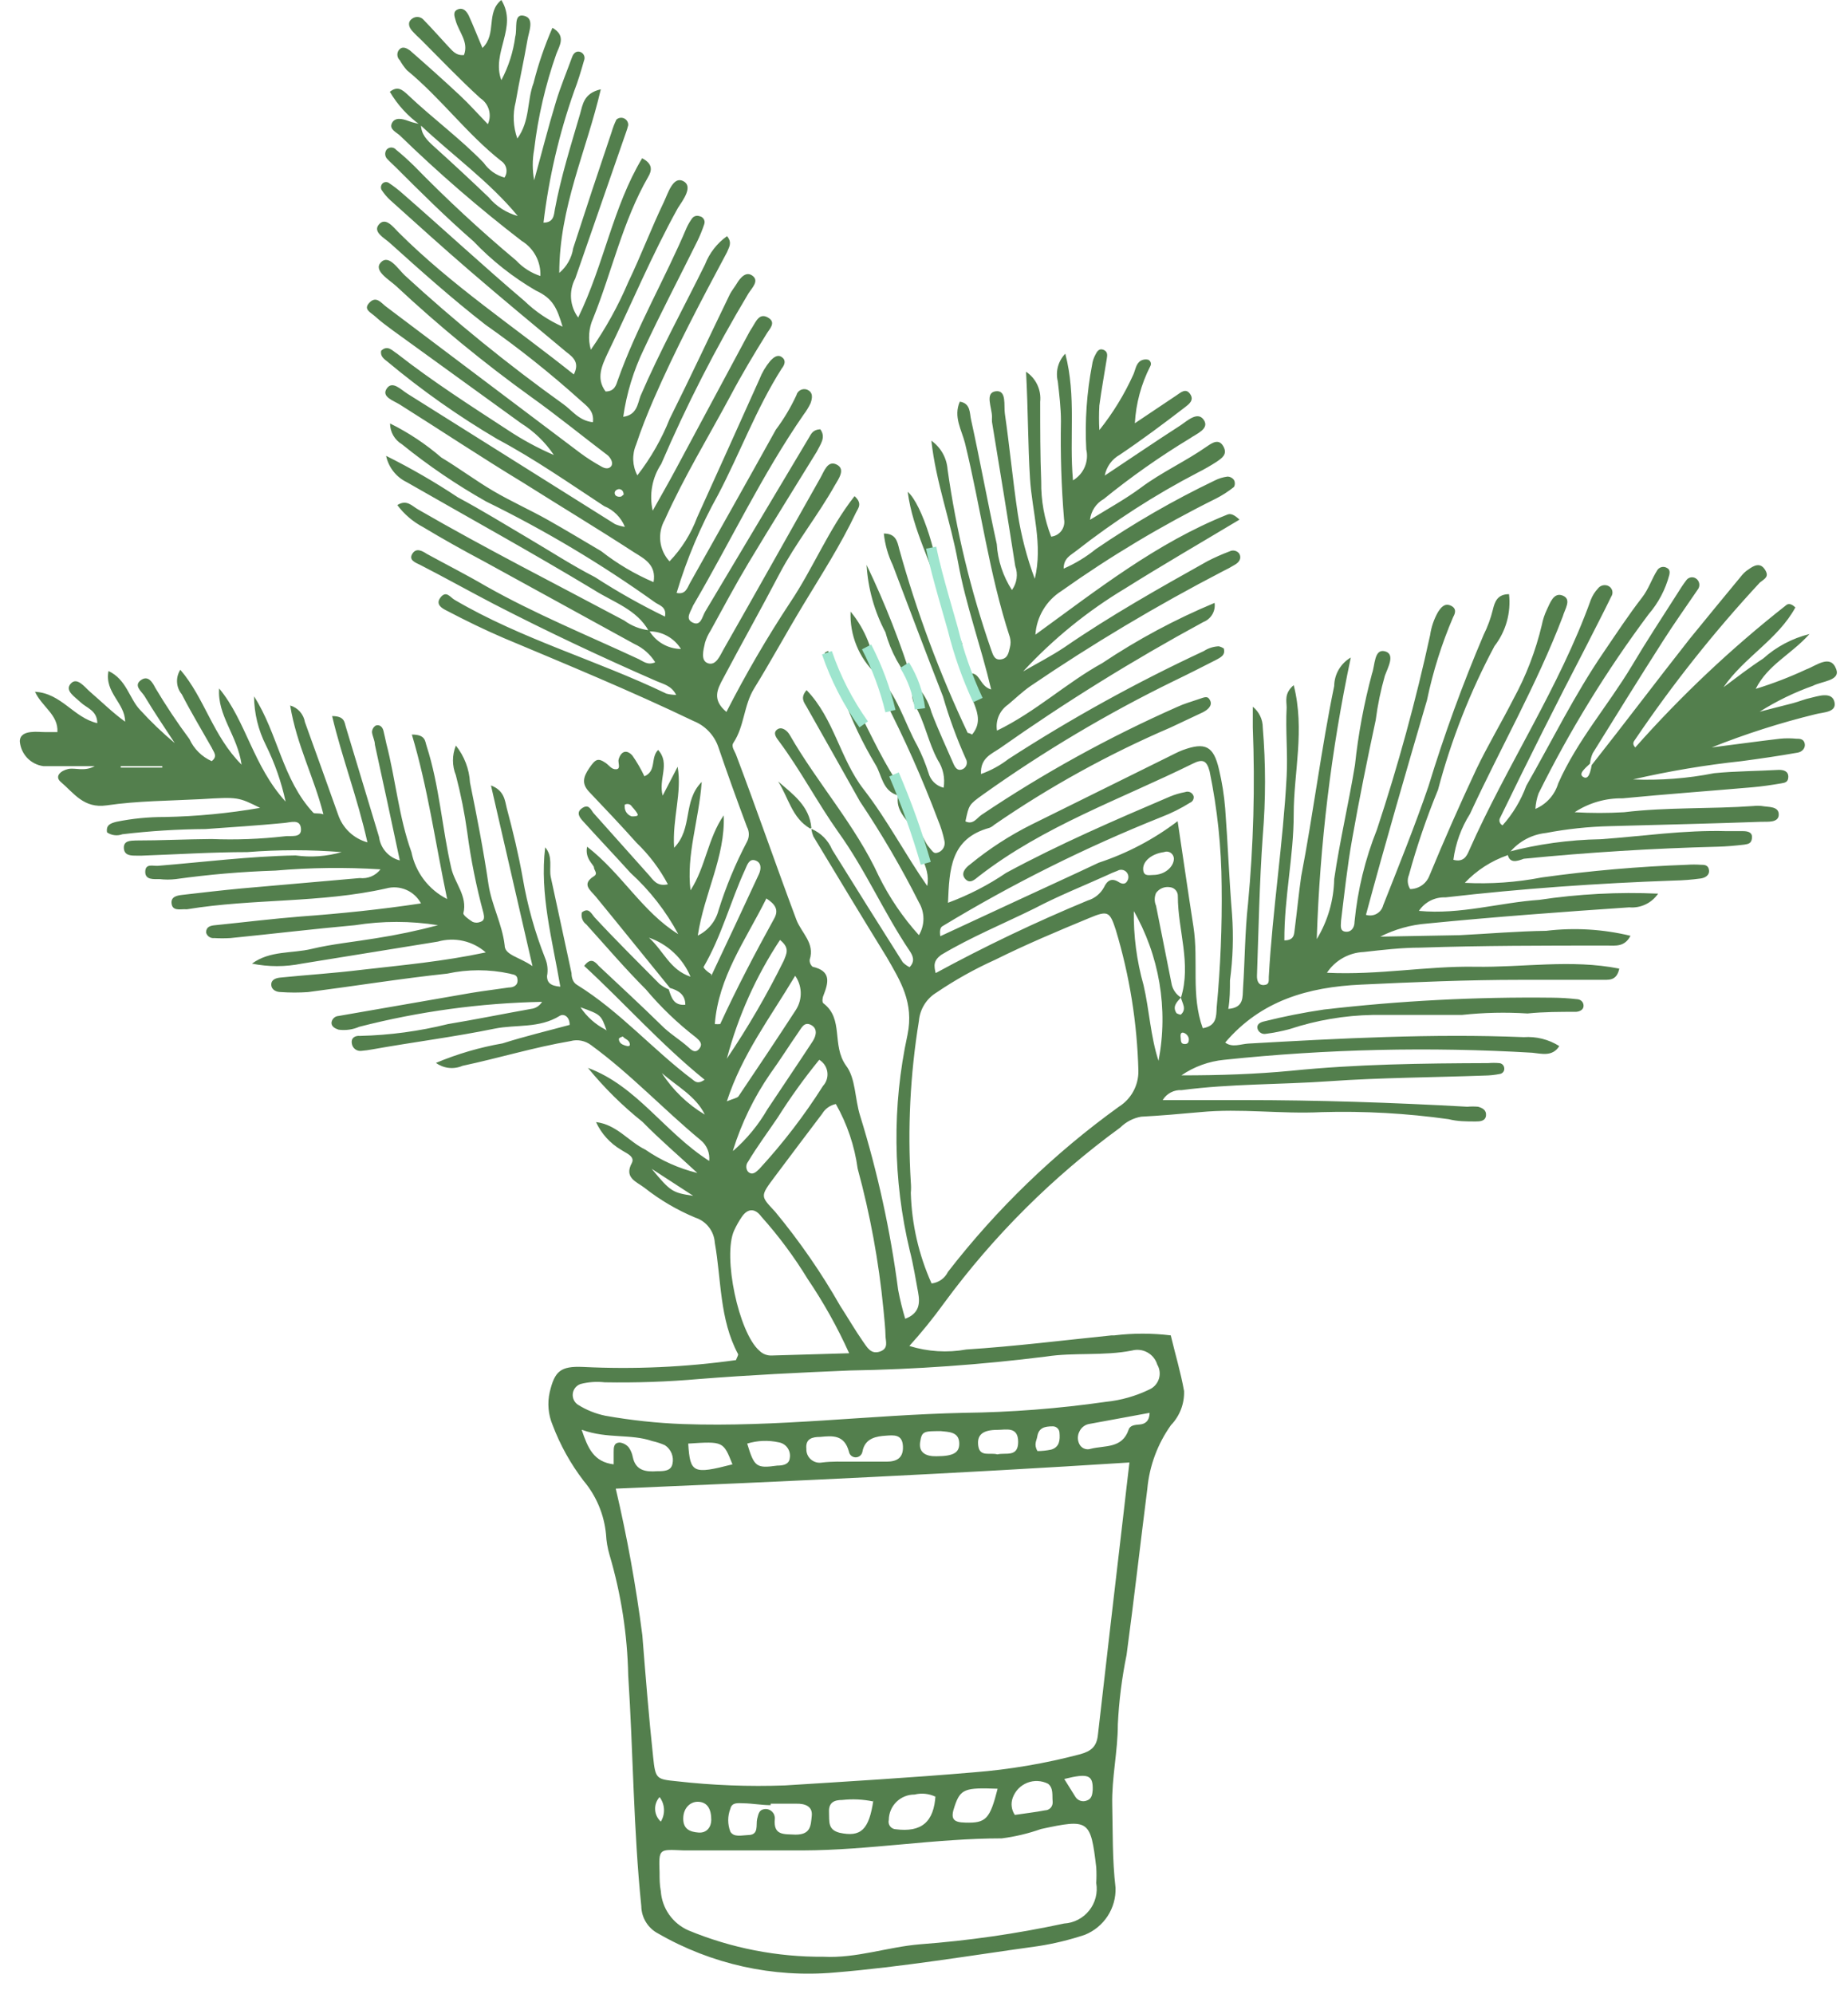 <svg width="89" height="96" viewBox="0 0 89 96" fill="none" xmlns="http://www.w3.org/2000/svg">
<path d="M20.255 6.03C19.653 5.604 19.148 5.056 18.775 4.42C19.145 4.13 19.365 4.31 19.635 4.56C20.825 5.69 22.155 6.66 23.295 7.84C23.535 8.186 23.889 8.438 24.295 8.55C24.338 8.487 24.368 8.417 24.383 8.342C24.398 8.268 24.398 8.191 24.383 8.116C24.368 8.042 24.339 7.971 24.296 7.908C24.253 7.845 24.199 7.791 24.135 7.75C22.475 6.44 21.255 4.75 19.595 3.38C19.465 3.233 19.351 3.072 19.255 2.9C19.191 2.841 19.151 2.762 19.14 2.676C19.129 2.59 19.148 2.503 19.195 2.43C19.375 2.18 19.595 2.33 19.745 2.43C20.555 3.14 21.365 3.86 22.145 4.59C22.585 5 22.975 5.44 23.495 5.98C23.594 5.763 23.612 5.518 23.546 5.288C23.48 5.059 23.334 4.861 23.135 4.73C22.135 3.82 21.235 2.87 20.295 1.93C20.135 1.78 19.975 1.63 19.835 1.47C19.695 1.31 19.615 1.07 19.835 0.91C19.877 0.876 19.925 0.85 19.977 0.834C20.029 0.819 20.083 0.813 20.137 0.819C20.191 0.824 20.244 0.841 20.291 0.867C20.339 0.893 20.381 0.928 20.415 0.97C20.805 1.37 21.175 1.79 21.555 2.2C21.765 2.41 21.935 2.69 22.345 2.65C22.585 2.02 22.095 1.54 21.945 0.99C21.885 0.78 21.795 0.55 22.055 0.45C22.315 0.35 22.475 0.55 22.575 0.75C22.795 1.23 22.995 1.75 23.235 2.31C23.945 1.63 23.385 0.61 24.145 0C24.955 1.32 23.645 2.53 24.145 3.86C24.493 3.206 24.72 2.495 24.815 1.76C24.925 1.38 24.715 0.64 25.235 0.76C25.755 0.88 25.475 1.5 25.405 1.91C25.235 2.91 25.005 3.91 24.835 4.91C24.685 5.491 24.713 6.105 24.915 6.67C25.535 5.82 25.375 4.84 25.695 4C25.924 3.09 26.229 2.2 26.605 1.34C27.285 1.72 26.935 2.22 26.795 2.59C26.269 4.082 25.91 5.629 25.725 7.2C25.635 7.689 25.635 8.191 25.725 8.68C26.075 7.42 26.395 6.15 26.775 4.9C26.995 4.17 27.295 3.46 27.555 2.74C27.625 2.55 27.765 2.44 27.945 2.5C27.985 2.514 28.022 2.537 28.054 2.566C28.085 2.595 28.11 2.631 28.127 2.67C28.144 2.71 28.153 2.752 28.152 2.795C28.152 2.838 28.142 2.881 28.125 2.92C27.985 3.41 27.835 3.92 27.655 4.38C26.929 6.432 26.433 8.559 26.175 10.72C26.685 10.72 26.675 10.33 26.725 10.07C27.015 8.51 27.495 7 27.935 5.49C28.065 5.04 28.105 4.49 28.935 4.3C28.235 7.3 26.935 9.98 26.935 13.14C27.296 12.839 27.535 12.415 27.605 11.95C28.211 10.077 28.828 8.213 29.455 6.36C29.515 6.154 29.592 5.953 29.685 5.76C29.735 5.714 29.797 5.684 29.864 5.674C29.931 5.664 30 5.674 30.061 5.703C30.122 5.732 30.173 5.778 30.208 5.837C30.242 5.895 30.259 5.962 30.255 6.03C30.195 6.28 30.095 6.51 30.015 6.76L27.705 13.41C27.547 13.704 27.477 14.037 27.502 14.37C27.527 14.703 27.646 15.022 27.845 15.29C29.095 12.72 29.515 9.97 30.925 7.62C31.455 7.89 31.395 8.22 31.215 8.52C29.985 10.66 29.475 13.07 28.565 15.33C28.351 15.804 28.312 16.34 28.455 16.84C29.166 15.822 29.77 14.733 30.255 13.59C30.865 12.32 31.365 10.99 31.975 9.72C32.175 9.3 32.415 8.47 32.905 8.72C33.395 8.97 32.905 9.62 32.645 10.02C31.385 12.29 30.385 14.7 29.255 17.03C29.005 17.58 28.685 18.21 29.165 18.85C29.595 18.85 29.675 18.54 29.755 18.3C30.655 15.76 32.025 13.43 33.075 10.95C33.148 10.796 33.235 10.648 33.335 10.51C33.375 10.459 33.431 10.421 33.494 10.403C33.556 10.385 33.623 10.388 33.685 10.41C33.728 10.416 33.769 10.432 33.805 10.456C33.841 10.48 33.871 10.512 33.893 10.55C33.916 10.587 33.929 10.629 33.933 10.672C33.936 10.716 33.93 10.759 33.915 10.8C33.82 11.084 33.707 11.361 33.575 11.63C32.725 13.35 31.825 15.06 31.015 16.8C30.514 17.832 30.177 18.935 30.015 20.07C30.675 19.98 30.705 19.45 30.845 19.07C31.775 16.91 32.915 14.84 33.955 12.73C34.167 12.183 34.536 11.71 35.015 11.37C35.285 11.7 35.095 11.92 35.015 12.14C33.765 14.48 32.525 16.82 31.465 19.26C31.165 19.96 30.875 20.68 30.635 21.41C30.534 21.646 30.487 21.901 30.497 22.157C30.508 22.413 30.575 22.663 30.695 22.89C31.341 22.058 31.866 21.139 32.255 20.16C33.255 18.16 34.185 16.16 35.155 14.16C35.235 14.01 35.345 13.87 35.435 13.73C35.525 13.59 35.835 13.01 36.215 13.26C36.595 13.51 36.215 13.86 36.045 14.13C34.463 16.77 33.06 19.513 31.845 22.34C31.627 22.668 31.479 23.036 31.409 23.423C31.338 23.81 31.347 24.207 31.435 24.59C31.865 23.82 32.195 23.25 32.505 22.67L36.025 16.11C36.085 15.993 36.152 15.88 36.225 15.77C36.405 15.49 36.565 15.05 36.985 15.29C37.405 15.53 37.055 15.84 36.915 16.08C36.325 17.03 35.725 18.03 35.195 19.03C34.125 21.03 32.935 22.97 32.015 25.03C31.835 25.344 31.761 25.708 31.802 26.068C31.843 26.427 31.998 26.765 32.245 27.03C32.828 26.421 33.28 25.7 33.575 24.91C34.575 22.71 35.575 20.48 36.575 18.26C36.699 17.94 36.875 17.643 37.095 17.38C37.245 17.22 37.435 17.05 37.645 17.19C37.855 17.33 37.815 17.54 37.645 17.75C36.425 19.67 35.645 21.8 34.585 23.82C33.748 25.319 33.078 26.905 32.585 28.55C33.015 28.64 33.095 28.32 33.225 28.08C34.605 25.62 35.995 23.16 37.365 20.69C37.752 20.173 38.084 19.616 38.355 19.03C38.368 18.977 38.393 18.928 38.426 18.885C38.46 18.843 38.502 18.808 38.55 18.782C38.598 18.757 38.651 18.742 38.705 18.738C38.759 18.734 38.814 18.742 38.865 18.76C39.175 18.89 39.125 19.17 39.035 19.42C38.944 19.611 38.834 19.792 38.705 19.96C36.705 22.85 35.195 26.05 33.425 29.08C33.401 29.114 33.381 29.151 33.365 29.19C33.265 29.46 32.975 29.8 33.365 29.98C33.755 30.16 33.815 29.7 33.955 29.46C35.615 26.673 37.281 23.88 38.955 21.08C39.065 20.9 39.135 20.69 39.505 20.67C39.795 21.06 39.505 21.4 39.335 21.75C38.235 23.54 37.125 25.31 36.045 27.11C35.405 28.18 34.825 29.27 34.225 30.36C34.109 30.54 34.018 30.735 33.955 30.94C33.875 31.3 33.725 31.82 34.105 31.94C34.485 32.06 34.675 31.57 34.845 31.27C36.405 28.53 37.955 25.77 39.505 23.02C39.695 22.69 39.855 22.15 40.295 22.37C40.735 22.59 40.385 23.06 40.205 23.37C39.385 24.83 38.325 26.14 37.545 27.62C36.655 29.32 35.715 30.99 34.815 32.69C34.555 33.18 34.275 33.69 34.985 34.28C35.91 32.468 36.935 30.708 38.055 29.01C39.165 27.36 39.905 25.48 41.155 23.89C41.555 24.25 41.325 24.47 41.225 24.68C40.495 26.23 39.555 27.68 38.675 29.14C37.795 30.6 37.145 31.81 36.325 33.14C35.815 33.96 35.855 34.96 35.325 35.76C35.195 35.95 35.385 36.16 35.455 36.36C36.455 39 37.365 41.65 38.355 44.29C38.595 44.92 39.255 45.41 38.995 46.21C38.989 46.274 38.999 46.338 39.023 46.397C39.048 46.456 39.086 46.509 39.135 46.55C40.055 46.76 39.895 47.32 39.655 47.94C39.605 48.05 39.585 48.26 39.655 48.31C40.655 49.07 40.035 50.31 40.745 51.31C41.215 51.92 41.165 52.91 41.425 53.73C42.272 56.466 42.884 59.27 43.255 62.11C43.344 62.579 43.458 63.043 43.595 63.5C44.285 63.24 44.315 62.75 44.215 62.22C44.115 61.69 43.985 60.87 43.815 60.22C42.999 56.809 42.961 53.258 43.705 49.83C44.025 48.27 43.365 47.24 42.705 46.09C41.515 44.16 40.345 42.22 39.175 40.28C39.126 40.161 39.093 40.037 39.075 39.91C39.527 40.099 39.886 40.458 40.075 40.91C41.201 42.723 42.335 44.53 43.475 46.33C43.57 46.429 43.682 46.51 43.805 46.57C44.085 46.28 43.965 46.02 43.805 45.78C42.565 43.94 41.685 41.89 40.375 40.07C39.375 38.66 38.545 37.07 37.515 35.69C37.395 35.53 37.205 35.3 37.425 35.13C37.645 34.96 37.915 35.18 38.035 35.39C39.365 37.71 41.195 39.73 42.325 42.19C42.835 43.221 43.484 44.176 44.255 45.03C44.397 44.791 44.473 44.518 44.473 44.24C44.473 43.962 44.397 43.689 44.255 43.45C43.41 41.773 42.461 40.15 41.415 38.59C40.535 37.03 39.695 35.52 38.845 34.03C38.725 33.82 38.525 33.6 38.845 33.23C40.175 34.61 40.455 36.54 41.595 38.01C42.735 39.48 43.595 41.14 44.655 42.66C44.855 41.66 43.985 40.9 43.965 39.95C44.445 40.01 44.475 40.48 44.715 40.76C44.955 41.04 44.965 41.14 45.225 41.03C45.323 40.983 45.402 40.904 45.449 40.806C45.497 40.707 45.509 40.596 45.485 40.49C45.414 40.148 45.31 39.813 45.175 39.49C44.423 37.494 43.555 35.544 42.575 33.65C42.356 33.281 42.223 32.867 42.185 32.44C43.235 33.44 43.535 34.76 44.185 35.92C44.396 36.335 44.573 36.767 44.715 37.21C44.76 37.385 44.852 37.544 44.98 37.671C45.109 37.797 45.269 37.887 45.445 37.93C45.522 37.467 45.422 36.993 45.165 36.6C44.695 35.74 44.545 34.76 44.035 33.91C43.962 33.753 43.924 33.583 43.924 33.41C43.924 33.237 43.962 33.067 44.035 32.91C44.432 33.294 44.719 33.777 44.865 34.31C45.185 35.15 45.565 35.96 45.925 36.79C45.995 36.95 46.105 37.11 46.295 37.06C46.348 37.047 46.398 37.022 46.44 36.987C46.482 36.951 46.515 36.906 46.537 36.856C46.558 36.805 46.567 36.75 46.563 36.695C46.56 36.64 46.543 36.587 46.515 36.54C46.079 35.567 45.711 34.564 45.415 33.54C44.595 31.44 43.795 29.32 42.995 27.21C42.766 26.732 42.62 26.217 42.565 25.69C43.135 25.69 43.215 26.06 43.305 26.43C44.149 29.472 45.253 32.436 46.605 35.29C46.605 35.29 46.685 35.29 46.815 35.37C47.655 34.37 46.315 33.43 46.645 32.44C47.215 32.31 47.145 33.03 47.735 33.2C47.235 31.08 46.515 29.14 46.145 27.1C45.775 25.06 45.075 23.23 44.855 21.22C45.078 21.378 45.264 21.584 45.399 21.823C45.534 22.061 45.614 22.327 45.635 22.6C46.05 25.547 46.75 28.448 47.725 31.26C47.815 31.49 47.865 31.8 48.205 31.75C48.545 31.7 48.575 31.42 48.635 31.18C48.68 31.016 48.68 30.844 48.635 30.68C47.635 27.63 47.235 24.45 46.475 21.34C46.315 20.7 45.905 20.07 46.225 19.34C46.755 19.42 46.695 19.91 46.765 20.2C47.205 22.2 47.565 24.2 48.005 26.2C48.054 26.987 48.306 27.748 48.735 28.41C48.854 28.246 48.931 28.056 48.959 27.855C48.987 27.654 48.965 27.45 48.895 27.26C48.535 24.95 48.155 22.63 47.775 20.32C47.77 20.237 47.77 20.153 47.775 20.07C47.775 19.63 47.415 18.91 47.955 18.84C48.495 18.77 48.335 19.53 48.395 19.92C48.625 21.52 48.775 23.13 49.015 24.73C49.181 25.802 49.456 26.854 49.835 27.87C50.235 26.23 49.705 24.64 49.605 23.04C49.505 21.44 49.515 19.76 49.415 17.9C49.65 18.056 49.838 18.274 49.958 18.53C50.078 18.785 50.125 19.069 50.095 19.35C50.095 20.63 50.095 21.91 50.145 23.19C50.132 24.096 50.295 24.996 50.625 25.84C50.722 25.829 50.817 25.799 50.902 25.75C50.987 25.701 51.061 25.635 51.119 25.556C51.177 25.477 51.218 25.387 51.24 25.291C51.262 25.195 51.263 25.096 51.245 25C51.115 23.43 51.065 21.855 51.095 20.28C51.095 19.64 51.015 19 50.945 18.37C50.886 18.134 50.888 17.888 50.951 17.653C51.014 17.419 51.136 17.204 51.305 17.03C51.845 19.11 51.485 21.03 51.675 23.13C51.926 22.982 52.124 22.758 52.239 22.49C52.354 22.222 52.381 21.924 52.315 21.64C52.243 20.277 52.337 18.91 52.595 17.57C52.618 17.398 52.672 17.232 52.755 17.08C52.825 16.94 52.925 16.76 53.135 16.84C53.345 16.92 53.335 17.09 53.305 17.26C53.185 18.02 53.045 18.77 52.945 19.53C52.923 19.923 52.923 20.317 52.945 20.71C53.601 19.888 54.152 18.988 54.585 18.03C54.685 17.8 54.705 17.52 54.935 17.37C55.044 17.309 55.173 17.291 55.295 17.32C55.324 17.332 55.35 17.351 55.372 17.375C55.393 17.398 55.409 17.426 55.419 17.457C55.428 17.487 55.431 17.519 55.427 17.551C55.423 17.583 55.412 17.613 55.395 17.64C54.96 18.492 54.708 19.425 54.655 20.38L56.655 19.04C56.865 18.9 57.105 18.67 57.315 18.97C57.525 19.27 57.265 19.46 57.055 19.62C56.055 20.39 54.995 21.18 53.925 21.9C53.739 22.004 53.578 22.148 53.454 22.32C53.33 22.493 53.245 22.691 53.205 22.9C54.515 22.03 55.675 21.24 56.855 20.48C57.195 20.25 57.685 19.79 57.975 20.22C58.265 20.65 57.615 20.89 57.305 21.11C55.856 21.987 54.469 22.962 53.155 24.03C52.973 24.132 52.819 24.276 52.704 24.45C52.589 24.624 52.517 24.823 52.495 25.03C53.385 24.48 54.205 24.03 54.935 23.49C55.935 22.74 57.095 22.22 58.135 21.49C58.375 21.33 58.695 21.1 58.915 21.49C59.135 21.88 58.845 22.06 58.585 22.24C58.297 22.425 58 22.596 57.695 22.75C55.625 23.825 53.66 25.091 51.825 26.53C51.575 26.73 51.225 26.87 51.225 27.38C51.781 27.138 52.303 26.822 52.775 26.44C54.595 25.196 56.507 24.093 58.495 23.14C58.686 23.042 58.892 22.978 59.105 22.95C59.167 22.948 59.229 22.962 59.285 22.99C59.341 23.018 59.389 23.059 59.425 23.11C59.455 23.162 59.47 23.22 59.47 23.28C59.47 23.34 59.455 23.398 59.425 23.45C59.155 23.666 58.863 23.854 58.555 24.01C55.962 25.297 53.475 26.785 51.115 28.46C50.756 28.687 50.456 28.996 50.239 29.36C50.021 29.725 49.893 30.136 49.865 30.56C52.865 28.38 55.705 26.14 59.105 24.78C59.265 24.71 59.435 24.78 59.695 25.02C57.845 26.13 55.995 27.2 54.195 28.33C52.373 29.422 50.716 30.769 49.275 32.33C49.945 31.94 50.635 31.59 51.275 31.16C53.485 29.64 55.815 28.33 58.155 27.02C58.499 26.843 58.853 26.686 59.215 26.55C59.293 26.509 59.384 26.498 59.47 26.518C59.556 26.538 59.633 26.588 59.685 26.66C59.805 26.88 59.685 27.07 59.475 27.19C59.29 27.303 59.1 27.407 58.905 27.5C55.708 29.159 52.613 31.006 49.635 33.03C49.245 33.3 48.905 33.63 48.545 33.93C48.347 34.067 48.193 34.257 48.099 34.478C48.005 34.699 47.976 34.943 48.015 35.18C49.875 34.28 51.345 32.89 53.085 31.93C54.79 30.791 56.602 29.819 58.495 29.03C58.521 29.222 58.483 29.417 58.385 29.584C58.287 29.751 58.135 29.88 57.955 29.95C54.572 31.784 51.3 33.814 48.155 36.03C47.745 36.31 47.205 36.5 47.245 37.27C47.72 37.101 48.165 36.858 48.565 36.55C51.577 34.601 54.722 32.864 57.975 31.35C58.19 31.21 58.438 31.131 58.695 31.12C58.78 31.14 58.861 31.174 58.935 31.22C59.035 31.55 58.775 31.66 58.555 31.78C57.905 32.11 57.245 32.45 56.555 32.78C53.332 34.352 50.245 36.188 47.325 38.27C46.655 38.75 46.665 38.76 46.495 39.55C46.865 39.73 47.045 39.39 47.265 39.24C50.256 37.23 53.418 35.487 56.715 34.03C57.035 33.88 57.375 33.79 57.715 33.67C58.055 33.55 58.175 33.5 58.285 33.74C58.395 33.98 58.165 34.18 57.925 34.3L56.375 35.03C53.394 36.309 50.546 37.88 47.875 39.72C47.81 39.779 47.736 39.827 47.655 39.86C45.765 40.38 45.725 41.86 45.655 43.47C46.643 43.105 47.583 42.622 48.455 42.03C51.005 40.65 53.665 39.5 56.335 38.36C56.573 38.261 56.821 38.187 57.075 38.14C57.115 38.124 57.157 38.117 57.2 38.119C57.243 38.121 57.285 38.131 57.324 38.15C57.362 38.169 57.396 38.195 57.424 38.228C57.452 38.261 57.473 38.299 57.485 38.34C57.496 38.403 57.486 38.469 57.455 38.525C57.424 38.582 57.374 38.626 57.315 38.65C56.878 38.923 56.416 39.155 55.935 39.34C52.279 40.8 48.751 42.559 45.385 44.6C45.285 44.66 45.245 44.81 45.285 45.08L49.035 43.34C50.325 42.74 51.625 42.15 52.915 41.54C54.284 41.089 55.568 40.413 56.715 39.54C56.975 41.27 57.215 42.94 57.475 44.61C57.735 46.28 57.345 47.91 57.925 49.51C58.595 49.4 58.575 48.94 58.595 48.51C58.779 46.566 58.859 44.613 58.835 42.66C58.824 40.805 58.63 38.956 58.255 37.14C58.115 36.6 57.905 36.54 57.445 36.77C53.965 38.49 50.265 39.77 47.145 42.19C46.945 42.35 46.715 42.58 46.485 42.32C46.255 42.06 46.485 41.79 46.735 41.61C47.638 40.87 48.621 40.233 49.665 39.71L56.255 36.45C56.485 36.34 56.715 36.21 56.955 36.12C58.045 35.72 58.445 35.92 58.705 37.04C58.854 37.661 58.954 38.293 59.005 38.93C59.135 40.63 59.195 42.33 59.335 44.02C59.412 45.084 59.378 46.153 59.235 47.21C59.235 47.66 59.235 48.11 59.155 48.58C59.925 48.52 59.835 48 59.865 47.58C59.955 46.23 59.955 44.86 60.105 43.51C60.369 40.692 60.446 37.859 60.335 35.03C60.335 34.74 60.335 34.45 60.335 34.03C60.485 34.15 60.606 34.302 60.689 34.475C60.772 34.648 60.815 34.838 60.815 35.03C60.96 36.767 60.96 38.513 60.815 40.25C60.655 42.49 60.615 44.75 60.535 47C60.535 47.21 60.595 47.45 60.875 47.43C61.155 47.41 61.095 47.21 61.105 47.03C61.285 43.81 61.795 40.61 61.965 37.38C62.025 36.27 61.905 35.17 61.965 34.07C61.965 33.76 61.835 33.39 62.305 32.99C62.855 35.15 62.305 37.18 62.305 39.21C62.305 41.24 61.845 43.21 61.855 45.28C62.335 45.28 62.325 44.98 62.355 44.73C62.465 43.89 62.545 43.04 62.665 42.2C63.255 39.13 63.635 36.03 64.255 33.03C64.258 32.752 64.334 32.48 64.474 32.24C64.615 32 64.814 31.8 65.055 31.66C64.11 36.123 63.561 40.661 63.415 45.22C63.945 44.348 64.235 43.351 64.255 42.33C64.525 40.48 64.955 38.67 65.255 36.84C65.413 35.354 65.687 33.883 66.075 32.44C66.225 32.03 66.175 31.23 66.695 31.36C67.215 31.49 66.835 32.15 66.695 32.54C66.495 33.238 66.347 33.95 66.255 34.67C65.845 36.58 65.455 38.5 65.115 40.43C64.885 41.72 64.745 43.03 64.585 44.34C64.585 44.53 64.505 44.82 64.785 44.86C65.065 44.9 65.235 44.68 65.235 44.38C65.383 42.856 65.747 41.362 66.315 39.94C67.331 36.867 68.186 33.743 68.875 30.58C68.931 30.189 69.06 29.813 69.255 29.47C69.405 29.24 69.575 29.03 69.865 29.16C70.155 29.29 70.095 29.52 69.985 29.71C69.433 30.998 69.011 32.338 68.725 33.71C67.725 37.13 66.725 40.56 65.785 44.05C65.869 44.077 65.959 44.087 66.047 44.078C66.136 44.07 66.222 44.043 66.3 44C66.377 43.957 66.445 43.898 66.5 43.828C66.554 43.757 66.593 43.676 66.615 43.59C67.365 41.69 68.135 39.79 68.795 37.86C69.552 35.381 70.439 32.945 71.455 30.56C71.646 30.178 71.793 29.775 71.895 29.36C71.985 28.99 72.105 28.61 72.675 28.61C72.776 29.503 72.525 30.4 71.975 31.11C70.803 33.304 69.891 35.626 69.255 38.03C68.705 39.367 68.237 40.736 67.855 42.13C67.809 42.24 67.79 42.359 67.8 42.477C67.811 42.596 67.85 42.71 67.915 42.81C68.113 42.808 68.307 42.747 68.471 42.635C68.635 42.523 68.761 42.364 68.835 42.18C69.548 40.453 70.301 38.743 71.095 37.05C71.645 35.9 72.305 34.8 72.885 33.66C73.499 32.537 73.96 31.336 74.255 30.09C74.304 29.838 74.385 29.593 74.495 29.36C74.655 29.03 74.825 28.5 75.265 28.68C75.705 28.86 75.365 29.32 75.265 29.68C74.015 32.96 72.265 36.01 70.795 39.19C70.371 39.86 70.098 40.614 69.995 41.4C70.475 41.53 70.635 41.23 70.745 40.97C72.555 36.87 75.095 33.11 76.615 28.88C76.693 28.68 76.808 28.497 76.955 28.34C77.008 28.269 77.082 28.217 77.167 28.192C77.251 28.167 77.342 28.17 77.425 28.2C77.476 28.218 77.521 28.248 77.559 28.286C77.596 28.325 77.624 28.372 77.641 28.423C77.657 28.474 77.662 28.529 77.654 28.582C77.646 28.635 77.626 28.686 77.595 28.73C77.205 29.54 76.785 30.33 76.385 31.13C74.965 33.863 73.588 36.607 72.255 39.36C72.234 39.391 72.22 39.427 72.215 39.464C72.209 39.501 72.212 39.539 72.222 39.575C72.233 39.611 72.251 39.645 72.275 39.673C72.3 39.702 72.331 39.725 72.365 39.74C72.861 39.184 73.248 38.54 73.505 37.84C74.735 35.69 75.825 33.46 77.235 31.4C77.835 30.52 78.425 29.62 79.075 28.78C79.405 28.36 79.545 27.87 79.825 27.44C79.875 27.369 79.951 27.32 80.037 27.303C80.122 27.286 80.211 27.303 80.285 27.35C80.415 27.41 80.425 27.55 80.395 27.68C80.211 28.381 79.869 29.031 79.395 29.58C77.37 32.29 75.596 35.179 74.095 38.21C74.01 38.448 73.96 38.698 73.945 38.95C74.207 38.838 74.442 38.67 74.632 38.458C74.822 38.245 74.963 37.993 75.045 37.72C75.955 35.66 77.445 33.97 78.585 32.07C79.285 30.89 80.035 29.75 80.775 28.59C80.905 28.38 81.045 28.16 81.205 27.95C81.252 27.878 81.325 27.827 81.408 27.807C81.492 27.786 81.58 27.798 81.655 27.84C81.702 27.867 81.743 27.904 81.774 27.948C81.805 27.992 81.827 28.043 81.836 28.097C81.846 28.15 81.843 28.205 81.829 28.257C81.815 28.31 81.79 28.358 81.755 28.4C81.205 29.21 80.635 30.01 80.105 30.84C78.955 32.64 77.825 34.46 76.705 36.27C76.635 36.429 76.591 36.597 76.575 36.77C76.495 36.85 76.395 36.93 76.315 37.02C76.235 37.11 76.055 37.29 76.245 37.41C76.435 37.53 76.525 37.34 76.575 37.19C76.61 37.075 76.637 36.958 76.655 36.84C78.235 34.84 79.795 32.77 81.385 30.75C82.205 29.75 83.065 28.69 83.915 27.67C83.999 27.574 84.097 27.489 84.205 27.42C84.465 27.23 84.765 27.07 84.995 27.42C85.225 27.77 84.995 27.86 84.755 28.05C82.565 30.41 80.559 32.934 78.755 35.6C78.685 35.7 78.585 35.81 78.755 35.99C80.97 33.489 83.407 31.193 86.035 29.13C86.125 29.06 86.275 29.06 86.465 29.25C85.625 30.79 84.005 31.64 83.005 33.09C83.635 32.62 84.255 32.14 84.915 31.71C85.55 31.14 86.316 30.735 87.145 30.53C86.245 31.53 85.145 32 84.555 33.17C85.389 32.913 86.204 32.599 86.995 32.23C87.465 32.06 88.165 31.47 88.435 32.23C88.635 32.78 87.735 32.8 87.315 33.02C86.415 33.341 85.553 33.76 84.745 34.27L86.345 33.86C86.645 33.78 86.925 33.66 87.215 33.6C87.505 33.54 88.215 33.27 88.345 33.79C88.475 34.31 87.805 34.29 87.435 34.39C85.733 34.806 84.062 35.34 82.435 35.99C83.535 35.85 84.625 35.7 85.725 35.57C85.984 35.545 86.245 35.545 86.505 35.57C86.665 35.57 86.865 35.57 86.915 35.8C86.965 36.03 86.775 36.21 86.575 36.24C85.675 36.4 84.775 36.53 83.875 36.65C82.115 36.839 80.369 37.132 78.645 37.53C79.955 37.585 81.268 37.485 82.555 37.23C83.555 37.13 84.635 37.13 85.675 37.07C85.895 37.07 86.125 37.13 86.125 37.4C86.125 37.67 85.955 37.69 85.785 37.72C85.315 37.8 84.845 37.87 84.375 37.91C82.295 38.09 80.225 38.24 78.155 38.44C77.332 38.425 76.523 38.658 75.835 39.11C76.627 39.156 77.422 39.156 78.215 39.11C80.285 38.86 82.375 38.96 84.455 38.81C84.584 38.795 84.715 38.795 84.845 38.81C85.165 38.87 85.665 38.81 85.665 39.22C85.665 39.63 85.125 39.56 84.825 39.57C82.405 39.66 79.975 39.71 77.545 39.78C76.504 39.805 75.467 39.915 74.445 40.11C74.08 40.149 73.728 40.265 73.411 40.449C73.094 40.633 72.819 40.882 72.605 41.18C71.821 41.451 71.114 41.907 70.545 42.51C71.787 42.575 73.033 42.487 74.255 42.25C76.576 41.927 78.913 41.723 81.255 41.64C81.471 41.625 81.688 41.625 81.905 41.64C82.075 41.64 82.275 41.64 82.305 41.9C82.335 42.16 82.105 42.27 81.905 42.3C81.477 42.359 81.046 42.392 80.615 42.4C76.925 42.53 73.255 42.79 69.615 43.21C69.364 43.199 69.114 43.253 68.889 43.367C68.665 43.481 68.474 43.651 68.335 43.86C70.335 44.05 72.215 43.46 74.125 43.33C76.021 43.045 77.94 42.945 79.855 43.03C79.703 43.254 79.494 43.433 79.249 43.549C79.005 43.665 78.734 43.714 78.465 43.69C75.215 43.91 71.965 44.15 68.725 44.47C67.941 44.531 67.176 44.745 66.475 45.1L70.305 45.03C71.685 44.96 73.075 44.84 74.465 44.82C75.822 44.658 77.197 44.739 78.525 45.06C78.235 45.61 77.805 45.53 77.395 45.53C74.395 45.53 71.395 45.53 68.395 45.63C67.485 45.63 66.585 45.74 65.675 45.84C65.322 45.855 64.977 45.954 64.67 46.128C64.362 46.301 64.1 46.546 63.905 46.84C66.405 46.96 68.715 46.51 71.035 46.55C73.355 46.59 75.665 46.18 77.985 46.64C77.855 47.26 77.455 47.17 77.135 47.18C75.835 47.18 74.525 47.18 73.225 47.18C70.665 47.18 68.105 47.29 65.545 47.41C62.985 47.53 60.725 48.18 59.005 50.2C59.355 50.46 59.745 50.27 60.115 50.25C64.535 50 68.955 49.76 73.385 49.94C73.986 49.898 74.585 50.048 75.095 50.37C74.765 50.9 74.225 50.73 73.795 50.69C68.85 50.398 63.891 50.512 58.965 51.03C58.222 51.101 57.51 51.359 56.895 51.78C58.785 51.78 60.485 51.72 62.175 51.56C65.335 51.24 68.505 51.2 71.675 51.19C71.848 51.175 72.022 51.175 72.195 51.19C72.259 51.192 72.319 51.218 72.366 51.262C72.412 51.307 72.44 51.366 72.445 51.43C72.454 51.493 72.438 51.558 72.401 51.61C72.363 51.662 72.308 51.698 72.245 51.71C71.991 51.761 71.733 51.788 71.475 51.79C68.995 51.88 66.475 51.89 64.055 52.06C61.635 52.23 59.285 52.18 56.915 52.49C56.732 52.478 56.55 52.517 56.388 52.601C56.225 52.686 56.09 52.813 55.995 52.97H59.865C63.465 52.97 67.065 53.09 70.665 53.29C70.838 53.275 71.012 53.275 71.185 53.29C71.395 53.35 71.595 53.45 71.565 53.72C71.535 53.99 71.265 54 71.065 54C70.635 54 70.195 54 69.765 53.89C67.744 53.607 65.704 53.493 63.665 53.55C61.665 53.65 59.765 53.36 57.805 53.55C56.805 53.64 55.905 53.72 54.955 53.77C54.576 53.838 54.227 54.019 53.955 54.29C50.717 56.65 47.86 59.493 45.485 62.72C44.961 63.447 44.396 64.145 43.795 64.81C44.681 65.086 45.621 65.145 46.535 64.98C48.865 64.83 51.185 64.54 53.535 64.3H53.665C54.568 64.19 55.481 64.19 56.385 64.3C56.595 65.19 56.865 66.08 57.025 66.98C57.035 67.282 56.984 67.582 56.876 67.864C56.767 68.145 56.604 68.403 56.395 68.62C55.749 69.524 55.356 70.584 55.255 71.69C54.915 74.36 54.615 77.02 54.255 79.69C54.03 80.791 53.889 81.908 53.835 83.03C53.835 84.34 53.535 85.6 53.565 86.9C53.595 88.2 53.565 89.54 53.725 90.9C53.74 91.382 53.607 91.857 53.344 92.261C53.081 92.665 52.701 92.978 52.255 93.16C51.515 93.408 50.756 93.592 49.985 93.71C46.725 94.16 43.465 94.71 40.185 94.98C37.229 95.238 34.265 94.582 31.695 93.1C31.453 92.974 31.25 92.784 31.108 92.552C30.965 92.319 30.888 92.053 30.885 91.78C30.505 88.08 30.495 84.37 30.255 80.67C30.215 78.705 29.912 76.754 29.355 74.87C29.259 74.545 29.202 74.209 29.185 73.87C29.094 72.924 28.717 72.027 28.105 71.3C27.48 70.484 26.978 69.581 26.615 68.62C26.403 68.118 26.354 67.562 26.475 67.03C26.715 66.03 26.985 65.77 28.085 65.82C30.543 65.941 33.007 65.831 35.445 65.49C35.495 65.35 35.565 65.25 35.545 65.2C34.645 63.52 34.745 61.63 34.425 59.84C34.408 59.567 34.309 59.306 34.141 59.09C33.974 58.874 33.745 58.714 33.485 58.63C32.606 58.264 31.782 57.779 31.035 57.19C30.655 56.9 30.035 56.71 30.435 55.99C30.585 55.67 30.135 55.52 29.905 55.36C29.379 55.049 28.96 54.585 28.705 54.03C29.705 54.15 30.265 54.96 31.085 55.36C31.843 55.882 32.69 56.261 33.585 56.48C32.705 55.66 31.785 54.88 30.945 54.02C29.979 53.249 29.097 52.377 28.315 51.42C30.675 52.29 31.995 54.52 34.155 55.9C34.175 55.712 34.149 55.522 34.077 55.348C34.005 55.173 33.891 55.019 33.745 54.9C31.955 53.42 30.365 51.71 28.475 50.33C28.335 50.221 28.172 50.147 27.998 50.112C27.825 50.077 27.646 50.083 27.475 50.13C25.715 50.43 24.015 50.95 22.275 51.32C22.068 51.41 21.841 51.444 21.616 51.42C21.392 51.395 21.178 51.312 20.995 51.18C22.026 50.747 23.103 50.432 24.205 50.24C25.275 49.9 26.365 49.64 27.435 49.35C27.435 48.94 27.145 48.8 26.965 48.91C25.965 49.53 24.865 49.32 23.825 49.53C21.875 49.93 19.885 50.18 17.925 50.53C17.753 50.562 17.579 50.586 17.405 50.6C17.297 50.614 17.189 50.585 17.103 50.52C17.016 50.454 16.96 50.357 16.945 50.25C16.895 49.97 17.105 49.86 17.335 49.88C18.765 49.846 20.187 49.655 21.575 49.31C22.905 49.09 24.225 48.82 25.575 48.58C25.683 48.568 25.788 48.531 25.88 48.472C25.971 48.413 26.049 48.334 26.105 48.24C23.135 48.298 20.182 48.701 17.305 49.44C16.991 49.577 16.645 49.626 16.305 49.58C16.125 49.52 15.965 49.43 15.965 49.25C15.972 49.163 16.01 49.082 16.073 49.021C16.135 48.96 16.218 48.925 16.305 48.92L22.695 47.81C23.295 47.71 23.905 47.64 24.495 47.55C24.715 47.55 24.945 47.46 24.925 47.18C24.905 46.9 24.715 46.94 24.545 46.88C23.556 46.666 22.533 46.666 21.545 46.88C19.305 47.12 17.075 47.48 14.835 47.77C14.402 47.8 13.968 47.8 13.535 47.77C13.315 47.77 13.075 47.67 13.065 47.42C13.055 47.17 13.285 47.09 13.515 47.07C14.805 46.94 16.105 46.86 17.395 46.7C19.395 46.47 21.325 46.3 23.395 45.86C23.084 45.587 22.71 45.396 22.306 45.305C21.903 45.214 21.483 45.226 21.085 45.34L14.535 46.4C13.743 46.56 12.927 46.56 12.135 46.4C13.005 45.76 14.065 45.92 15.015 45.69C15.965 45.46 17.075 45.35 18.095 45.18C19.105 45.023 20.107 44.813 21.095 44.55C19.77 44.338 18.42 44.338 17.095 44.55C15.095 44.73 13.095 44.97 11.095 45.17C10.835 45.185 10.575 45.185 10.315 45.17C10.228 45.18 10.141 45.158 10.069 45.108C9.997 45.059 9.946 44.985 9.925 44.9C9.925 44.63 10.125 44.57 10.355 44.55C11.735 44.41 13.115 44.24 14.495 44.13C16.395 43.99 18.285 43.8 20.275 43.5C20.118 43.207 19.867 42.975 19.561 42.845C19.256 42.714 18.915 42.691 18.595 42.78C15.445 43.49 12.195 43.26 9.025 43.78C8.982 43.786 8.938 43.786 8.895 43.78C8.645 43.78 8.315 43.86 8.265 43.52C8.215 43.18 8.515 43.12 8.775 43.09C9.725 42.98 10.675 42.87 11.625 42.78L17.325 42.28C17.514 42.302 17.705 42.275 17.88 42.202C18.055 42.128 18.209 42.01 18.325 41.86C16.639 41.754 14.948 41.774 13.265 41.92C11.659 41.971 10.056 42.108 8.465 42.33C8.206 42.36 7.944 42.36 7.685 42.33C7.405 42.33 6.985 42.38 6.995 41.97C7.005 41.56 7.375 41.71 7.605 41.69C9.815 41.51 12.015 41.23 14.235 41.19C14.978 41.293 15.734 41.238 16.455 41.03C14.94 40.91 13.419 40.91 11.905 41.03C10.215 41.03 8.525 41.14 6.835 41.2H6.575C6.305 41.2 5.985 41.2 5.965 40.84C5.945 40.48 6.275 40.48 6.535 40.47C7.755 40.47 8.965 40.41 10.185 40.4C11.356 40.447 12.53 40.403 13.695 40.27C13.985 40.22 14.535 40.38 14.495 39.9C14.455 39.42 14.015 39.6 13.655 39.63C12.405 39.75 11.145 39.83 9.895 39.92C8.558 39.929 7.222 40.012 5.895 40.17C5.773 40.215 5.643 40.231 5.514 40.215C5.385 40.2 5.262 40.153 5.155 40.08C5.095 39.71 5.345 39.64 5.605 39.57C6.372 39.414 7.152 39.337 7.935 39.34C9.474 39.31 11.008 39.163 12.525 38.9C11.475 38.38 11.475 38.37 9.685 38.48C8.165 38.56 6.635 38.56 5.135 38.78C4.025 38.94 3.555 38.18 2.925 37.65C2.615 37.38 2.925 37.11 3.275 37.03C3.625 36.95 4.045 37.17 4.565 36.89C3.635 36.89 2.855 36.89 2.085 36.89C1.789 36.85 1.516 36.71 1.31 36.494C1.105 36.277 0.979 35.997 0.955 35.7C0.955 35.39 1.205 35.28 1.485 35.25C1.765 35.22 1.915 35.25 2.135 35.25H2.765C2.815 34.42 2.035 34.05 1.685 33.31C2.965 33.38 3.545 34.56 4.685 34.82C4.685 34.21 4.165 34.09 3.885 33.82C3.605 33.55 3.105 33.26 3.405 32.92C3.705 32.58 4.065 33.07 4.325 33.3C4.885 33.78 5.405 34.3 6.025 34.75C6.025 33.85 5.025 33.35 5.225 32.31C6.095 32.72 6.225 33.63 6.735 34.17C7.258 34.744 7.819 35.282 8.415 35.78C7.925 35.03 7.415 34.28 6.955 33.51C6.805 33.28 6.425 33.01 6.785 32.75C7.145 32.49 7.355 32.88 7.485 33.13C7.99 33.977 8.537 34.798 9.125 35.59C9.34 36.062 9.721 36.439 10.195 36.65C10.505 36.41 10.285 36.21 10.195 36C9.715 35.15 9.195 34.29 8.755 33.43C8.619 33.266 8.539 33.064 8.527 32.851C8.514 32.639 8.57 32.429 8.685 32.25C9.865 33.63 10.245 35.43 11.635 36.82C11.435 35.4 10.455 34.45 10.555 33.15C11.855 34.72 12.175 36.86 13.755 38.6C13.552 37.657 13.233 36.744 12.805 35.88C12.437 35.151 12.242 34.347 12.235 33.53C13.385 35.32 13.595 37.53 15.085 39.13C15.145 39.2 15.325 39.13 15.575 39.21C15.135 37.45 14.285 35.87 13.975 33.97C14.157 34.022 14.32 34.125 14.446 34.267C14.571 34.409 14.654 34.583 14.685 34.77C15.225 36.26 15.765 37.77 16.285 39.23C16.393 39.55 16.579 39.838 16.824 40.07C17.07 40.302 17.369 40.47 17.695 40.56C17.215 38.41 16.475 36.5 15.995 34.48C16.595 34.48 16.585 34.77 16.655 35L18.255 40.3C18.289 40.567 18.402 40.818 18.581 41.019C18.759 41.221 18.994 41.364 19.255 41.43C18.845 39.5 18.455 37.68 18.055 35.86C18.055 35.66 17.935 35.45 17.915 35.25C17.917 35.189 17.934 35.129 17.964 35.075C17.993 35.021 18.035 34.975 18.085 34.94C18.275 34.87 18.415 34.99 18.465 35.18C18.515 35.37 18.555 35.59 18.605 35.8C19.055 37.53 19.205 39.34 19.815 41.03C19.912 41.512 20.117 41.966 20.415 42.358C20.713 42.749 21.096 43.068 21.535 43.29C20.955 40.53 20.605 37.94 19.835 35.37C20.505 35.37 20.465 35.69 20.545 35.92C21.165 37.84 21.285 39.86 21.735 41.81C21.905 42.54 22.525 43.15 22.315 43.98C22.315 44.08 22.585 44.28 22.765 44.39C22.823 44.415 22.886 44.428 22.95 44.428C23.013 44.428 23.076 44.415 23.135 44.39C23.345 44.33 23.325 44.15 23.285 43.97C22.939 42.695 22.679 41.399 22.505 40.09C22.376 39.16 22.193 38.238 21.955 37.33C21.769 36.872 21.769 36.358 21.955 35.9C22.361 36.408 22.599 37.03 22.635 37.68C22.965 39.3 23.285 40.94 23.525 42.58C23.675 43.58 24.185 44.49 24.305 45.52C24.305 45.99 24.995 46.07 25.645 46.52L23.645 37.82C24.285 38.06 24.315 38.54 24.405 38.91C24.705 40.03 24.975 41.15 25.175 42.28C25.4 43.601 25.762 44.894 26.255 46.14C26.369 46.412 26.4 46.711 26.345 47C26.345 47.29 26.485 47.47 26.985 47.51C26.605 45.26 25.985 43.07 26.255 40.8C26.645 41.24 26.435 41.8 26.525 42.23C26.855 43.77 27.195 45.31 27.525 46.86C27.525 47.06 27.585 47.3 27.785 47.42C29.855 48.7 31.435 50.54 33.365 51.99C33.495 52.1 33.635 52.2 33.935 51.99C31.835 50.29 30.075 48.3 28.135 46.51C28.445 46.09 28.655 46.3 28.835 46.51C29.835 47.45 30.835 48.37 31.835 49.35C32.235 49.76 32.715 50.04 33.135 50.41C33.275 50.54 33.475 50.75 33.675 50.5C33.875 50.25 33.675 50.1 33.525 49.96C32.637 49.276 31.826 48.498 31.105 47.64C30.105 46.64 29.185 45.56 28.235 44.51C28.146 44.445 28.078 44.356 28.041 44.252C28.003 44.149 27.998 44.037 28.025 43.93C28.335 43.7 28.445 43.93 28.625 44.16C29.625 45.24 30.705 46.31 31.765 47.38C31.899 47.486 32.047 47.574 32.205 47.64C32.335 48.01 32.425 48.43 33.005 48.38C33.005 47.88 32.665 47.69 32.265 47.57C31.075 46.11 29.895 44.64 28.705 43.19C28.435 42.86 27.985 42.58 28.605 42.19C28.815 42.06 28.605 41.9 28.605 41.77C28.605 41.64 28.155 41.35 28.275 40.77C29.945 42.06 30.935 43.91 32.665 44.98C32.072 43.873 31.294 42.875 30.365 42.03C29.615 41.2 28.845 40.39 28.095 39.56C27.925 39.38 27.725 39.13 28.025 38.92C28.325 38.71 28.425 38.92 28.575 39.14L31.255 42.14C31.465 42.38 31.645 42.7 32.165 42.58C31.771 41.837 31.261 41.162 30.655 40.58C29.915 39.75 29.145 38.94 28.375 38.13C28.015 37.75 28.075 37.43 28.375 36.99C28.675 36.55 28.795 36.48 29.175 36.74C29.345 36.86 29.455 37.06 29.685 37.04C29.915 37.02 29.745 36.71 29.795 36.56C29.915 36.16 30.185 36.08 30.455 36.38C30.676 36.696 30.87 37.031 31.035 37.38C31.635 37.12 31.315 36.49 31.695 36.11C32.295 36.77 31.695 37.51 31.915 38.31L32.635 36.92C32.855 38.19 32.375 39.39 32.465 40.82C33.385 39.88 32.865 38.59 33.795 37.65C33.655 39.53 33.045 41.15 33.255 42.87C33.985 41.75 34.085 40.37 34.855 39.26C34.935 41.26 33.915 43 33.605 45.05C33.85 44.931 34.066 44.761 34.239 44.55C34.412 44.339 34.536 44.094 34.605 43.83C34.961 42.691 35.42 41.586 35.975 40.53C36.033 40.421 36.064 40.299 36.064 40.175C36.064 40.051 36.033 39.929 35.975 39.82C35.495 38.54 35.035 37.26 34.595 35.97C34.498 35.688 34.342 35.431 34.136 35.215C33.931 34.999 33.681 34.83 33.405 34.72C30.405 33.28 27.325 32.01 24.255 30.72C23.345 30.33 22.445 29.89 21.565 29.43C21.345 29.32 20.935 29.13 21.215 28.77C21.495 28.41 21.685 28.77 21.905 28.89C25.125 30.78 28.745 31.79 32.095 33.4C32.249 33.439 32.406 33.459 32.565 33.46C32.335 33.01 31.945 32.94 31.625 32.8C28.965 31.64 26.355 30.41 23.775 29.08C22.585 28.46 21.425 27.81 20.235 27.2C20.005 27.09 19.675 26.97 19.855 26.67C20.035 26.37 20.315 26.51 20.555 26.67C21.505 27.19 22.455 27.67 23.395 28.22C25.765 29.56 28.295 30.59 30.765 31.74C30.975 31.84 31.195 32.05 31.555 31.89C31.316 31.504 30.968 31.198 30.555 31.01L23.305 27.03C22.305 26.5 21.305 25.94 20.375 25.38C19.888 25.123 19.464 24.761 19.135 24.32C19.595 24.03 19.845 24.37 20.135 24.53C23.385 26.41 26.745 28.11 30.065 29.88C30.415 30.136 30.824 30.298 31.255 30.35C31.412 30.62 31.636 30.845 31.906 31.003C32.176 31.161 32.482 31.246 32.795 31.25C32.633 30.988 32.406 30.772 32.136 30.623C31.867 30.474 31.563 30.397 31.255 30.4C30.675 29.34 29.535 29 28.595 28.4C25.645 26.62 22.595 24.94 19.595 23.22C19.342 23.099 19.12 22.922 18.947 22.701C18.774 22.481 18.653 22.224 18.595 21.95C19.789 22.544 20.944 23.212 22.055 23.95C23.195 24.56 24.295 25.24 25.415 25.9C26.535 26.56 27.545 27.22 28.655 27.79C29.738 28.492 30.864 29.126 32.025 29.69C32.115 29.2 31.735 29.15 31.525 28.99C28.96 27.156 26.247 25.537 23.415 24.15C21.987 23.344 20.629 22.421 19.355 21.39C19.182 21.287 19.038 21.14 18.938 20.965C18.838 20.79 18.786 20.592 18.785 20.39C19.674 20.83 20.504 21.381 21.255 22.03C22.105 22.54 22.905 23.14 23.755 23.64C24.605 24.14 25.525 24.55 26.395 25.04C27.265 25.53 28.105 26.04 28.955 26.54C29.726 27.144 30.573 27.645 31.475 28.03C31.625 27.2 31.025 26.9 30.545 26.6C28.775 25.45 26.965 24.36 25.175 23.23C23.195 22.03 21.255 20.74 19.255 19.48C18.955 19.29 18.355 19.11 18.625 18.71C18.895 18.31 19.305 18.76 19.625 18.96L29.625 25.24C29.776 25.301 29.934 25.344 30.095 25.37C30.004 25.145 29.868 24.94 29.696 24.768C29.525 24.596 29.32 24.461 29.095 24.37C27.405 23.26 25.745 22.1 23.945 21.14C22.083 20.043 20.314 18.795 18.655 17.41C18.495 17.29 18.305 17.15 18.355 16.89C18.675 16.59 18.895 16.89 19.125 17.03C20.825 18.36 22.635 19.52 24.445 20.7C25.15 21.169 25.897 21.574 26.675 21.91C26.262 21.294 25.723 20.773 25.095 20.38L18.905 15.9C18.625 15.69 18.345 15.49 18.095 15.26C17.845 15.03 17.475 14.9 17.795 14.57C18.115 14.24 18.345 14.57 18.575 14.75L27.955 21.82C28.265 22.05 28.595 22.26 28.955 22.46C29.105 22.55 29.295 22.61 29.425 22.46C29.555 22.31 29.425 22.07 29.275 21.93C28.035 20.99 26.835 20.01 25.575 19.11C23.301 17.472 21.133 15.692 19.085 13.78C18.725 13.45 17.965 13.03 18.345 12.63C18.725 12.23 19.165 12.95 19.495 13.26C21.907 15.476 24.452 17.543 27.115 19.45C27.545 19.75 27.875 20.26 28.555 20.33C28.625 19.76 28.235 19.54 27.935 19.26C26.492 17.963 24.973 16.754 23.385 15.64C21.765 14.38 20.255 13.03 18.755 11.68C18.495 11.45 17.935 11.16 18.255 10.8C18.575 10.44 18.945 10.94 19.175 11.17C21.735 13.73 24.755 15.73 27.635 18.03C27.915 17.48 27.635 17.22 27.275 16.95C25.715 15.65 24.155 14.36 22.625 13.04C21.325 11.92 20.055 10.77 18.775 9.62C18.623 9.477 18.488 9.315 18.375 9.14C18.355 9.103 18.345 9.062 18.345 9.02C18.345 8.978 18.355 8.937 18.375 8.9C18.389 8.87 18.41 8.843 18.436 8.822C18.461 8.8 18.491 8.784 18.523 8.775C18.555 8.766 18.588 8.763 18.621 8.767C18.654 8.772 18.686 8.783 18.715 8.8C18.965 8.966 19.202 9.15 19.425 9.35C21.355 11.03 23.255 12.79 25.255 14.49C25.791 15.007 26.414 15.427 27.095 15.73C26.825 14.84 26.635 14.37 25.805 13.99C24.698 13.345 23.688 12.547 22.805 11.62C21.485 10.47 20.255 9.25 19.035 8.03C18.915 7.91 18.785 7.8 18.665 7.67C18.602 7.613 18.562 7.534 18.553 7.449C18.544 7.365 18.566 7.28 18.615 7.21C18.643 7.176 18.678 7.149 18.718 7.131C18.758 7.112 18.801 7.103 18.845 7.103C18.889 7.103 18.932 7.112 18.972 7.131C19.011 7.149 19.047 7.176 19.075 7.21C19.375 7.45 19.655 7.71 19.935 7.98C21.497 9.582 23.139 11.104 24.855 12.54C25.175 12.885 25.578 13.143 26.025 13.29C26.04 12.954 25.964 12.619 25.806 12.322C25.648 12.025 25.412 11.775 25.125 11.6C23.072 10.021 21.112 8.325 19.255 6.52C19.075 6.36 18.735 6.22 18.875 5.93C19.015 5.64 19.365 5.71 19.655 5.82C19.945 5.93 20.075 5.93 20.275 5.99C20.275 6.47 20.565 6.75 20.895 7.05C21.785 7.85 22.665 8.67 23.535 9.5C23.899 9.935 24.387 10.249 24.935 10.4C23.575 8.75 21.815 7.5 20.255 6.03ZM56.875 48.03C56.675 48.25 56.445 48.47 56.665 48.79C56.665 48.79 56.845 48.88 56.875 48.85C57.165 48.58 56.935 48.31 56.875 48.04C57.385 46.4 56.725 44.79 56.725 43.16C56.73 43.052 56.694 42.946 56.623 42.864C56.552 42.782 56.453 42.73 56.345 42.72C56.218 42.699 56.088 42.714 55.969 42.763C55.851 42.813 55.749 42.895 55.675 43C55.633 43.096 55.611 43.2 55.611 43.305C55.611 43.41 55.633 43.514 55.675 43.61C55.925 44.85 56.165 46.09 56.415 47.33C56.436 47.473 56.489 47.61 56.568 47.73C56.647 47.851 56.752 47.954 56.875 48.03ZM29.655 71.68C30.203 74.01 30.63 76.366 30.935 78.74C31.095 80.74 31.245 82.65 31.455 84.6C31.565 85.67 31.615 85.67 32.595 85.77C34.324 85.967 36.066 86.033 37.805 85.97C40.805 85.78 43.865 85.6 46.895 85.34C48.624 85.205 50.338 84.913 52.015 84.47C52.555 84.32 52.815 84.1 52.875 83.54C53.285 79.93 53.705 76.34 54.125 72.74C54.215 71.95 54.305 71.16 54.395 70.42C46.125 70.95 37.925 71.33 29.655 71.68ZM44.865 61.8C45.033 61.781 45.194 61.72 45.332 61.622C45.47 61.524 45.581 61.393 45.655 61.24C48.003 58.209 50.775 55.532 53.885 53.29C54.176 53.108 54.415 52.854 54.58 52.553C54.745 52.252 54.829 51.913 54.825 51.57C54.768 49.265 54.402 46.977 53.735 44.77C53.445 43.88 53.355 43.83 52.445 44.21C50.925 44.84 49.445 45.46 47.935 46.21C46.948 46.654 46.001 47.183 45.105 47.79C44.865 47.935 44.663 48.134 44.515 48.373C44.367 48.611 44.278 48.881 44.255 49.16C43.835 51.727 43.704 54.334 43.865 56.93C43.88 57.1 43.88 57.27 43.865 57.44C43.908 58.945 44.248 60.427 44.865 61.8ZM39.665 94.22C41.255 94.3 42.745 93.75 44.305 93.62C46.638 93.446 48.957 93.112 51.245 92.62C51.48 92.606 51.709 92.544 51.918 92.435C52.126 92.327 52.31 92.176 52.456 91.992C52.603 91.808 52.708 91.595 52.767 91.367C52.825 91.139 52.835 90.902 52.795 90.67C52.81 90.417 52.81 90.163 52.795 89.91C52.525 87.63 52.445 87.57 50.135 88.07C49.522 88.286 48.889 88.437 48.245 88.52C45.035 88.52 41.865 89.09 38.665 89.1C36.755 89.1 34.845 89.1 32.935 89.1C31.725 89.05 31.725 88.99 31.765 90.17C31.765 90.46 31.765 90.76 31.825 91.06C31.853 91.466 31.991 91.858 32.226 92.191C32.46 92.524 32.782 92.787 33.155 92.95C35.218 93.805 37.432 94.236 39.665 94.22ZM46.405 68.03C48.697 68.003 50.985 67.826 53.255 67.5C53.988 67.426 54.702 67.223 55.365 66.9C55.471 66.851 55.566 66.78 55.644 66.691C55.721 66.603 55.779 66.499 55.814 66.387C55.849 66.275 55.86 66.157 55.846 66.04C55.833 65.924 55.795 65.811 55.735 65.71C55.66 65.46 55.491 65.249 55.263 65.122C55.035 64.995 54.767 64.962 54.515 65.03C53.145 65.3 51.735 65.11 50.375 65.32C47.242 65.713 44.091 65.937 40.935 65.99C38.515 66.09 36.095 66.21 33.675 66.4C32.162 66.533 30.643 66.587 29.125 66.56C28.736 66.516 28.343 66.543 27.965 66.64C27.865 66.673 27.776 66.734 27.709 66.815C27.642 66.896 27.6 66.995 27.586 67.099C27.573 67.204 27.589 67.31 27.633 67.405C27.677 67.501 27.747 67.582 27.835 67.64C28.24 67.894 28.687 68.074 29.155 68.17C30.391 68.389 31.64 68.523 32.895 68.57C37.415 68.73 41.895 68.13 46.405 68.03ZM40.255 53.16C40.118 53.188 39.989 53.244 39.875 53.325C39.761 53.406 39.666 53.51 39.595 53.63C38.835 54.63 38.085 55.63 37.335 56.63C36.585 57.63 36.625 57.58 37.335 58.35C38.507 59.767 39.555 61.282 40.465 62.88C40.835 63.45 41.175 64.04 41.565 64.6C41.755 64.86 41.935 65.23 42.375 65.08C42.815 64.93 42.645 64.58 42.645 64.3C42.645 64.02 42.585 63.45 42.545 63.03C42.323 60.746 41.908 58.484 41.305 56.27C41.156 55.176 40.799 54.12 40.255 53.16ZM40.895 65.16C40.332 63.911 39.663 62.714 38.895 61.58C38.244 60.514 37.498 59.51 36.665 58.58C36.365 58.17 36.015 58.18 35.735 58.58C35.589 58.792 35.462 59.016 35.355 59.25C34.795 60.49 35.575 64.18 36.575 65.04C36.651 65.116 36.741 65.175 36.841 65.215C36.941 65.254 37.048 65.273 37.155 65.27L40.895 65.16ZM45.035 46.87C47.421 45.571 49.875 44.4 52.385 43.36C52.718 43.261 52.998 43.034 53.165 42.73C53.315 42.41 53.525 42.25 53.875 42.47C54.045 42.58 54.205 42.59 54.295 42.41C54.335 42.343 54.351 42.265 54.342 42.187C54.332 42.11 54.297 42.038 54.242 41.983C54.187 41.928 54.115 41.893 54.037 41.883C53.96 41.873 53.882 41.89 53.815 41.93C53.655 41.988 53.498 42.055 53.345 42.13C52.175 42.66 50.985 43.13 49.825 43.74C48.325 44.48 46.765 45.12 45.325 45.98C44.955 46.26 44.965 46.48 45.075 46.91L45.035 46.87ZM39.455 51.03C38.733 51.916 38.065 52.844 37.455 53.81C36.975 54.52 36.455 55.22 36.025 55.94C35.971 56.009 35.942 56.093 35.942 56.18C35.942 56.267 35.971 56.351 36.025 56.42C36.245 56.62 36.425 56.42 36.565 56.29C37.706 55.052 38.734 53.713 39.635 52.29C39.718 52.201 39.779 52.094 39.816 51.977C39.852 51.861 39.862 51.738 39.845 51.617C39.827 51.496 39.783 51.381 39.716 51.28C39.649 51.178 39.559 51.093 39.455 51.03ZM35.305 55.42C35.962 54.849 36.519 54.173 36.955 53.42C37.685 52.32 38.425 51.23 39.145 50.13C39.315 49.86 39.385 49.52 39.055 49.35C38.725 49.18 38.595 49.51 38.455 49.7C37.995 50.36 37.565 51.05 37.095 51.7C36.316 52.83 35.713 54.07 35.305 55.38V55.42ZM38.305 46.97C37.075 49.03 35.745 50.76 35.005 53.03C35.345 52.89 35.505 52.87 35.565 52.79C36.495 51.41 37.425 50.02 38.335 48.62C38.497 48.364 38.577 48.065 38.562 47.762C38.548 47.46 38.441 47.169 38.255 46.93L38.305 46.97ZM54.605 43.84C54.586 45.056 54.744 46.269 55.075 47.44C55.355 48.64 55.405 49.89 55.795 51.08C56.275 48.584 55.838 45.999 54.565 43.8L54.605 43.84ZM41.015 70.38H42.695C43.195 70.38 43.515 70.2 43.485 69.63C43.455 69.06 43.055 69.1 42.655 69.13C42.255 69.16 41.655 69.22 41.535 69.9C41.521 69.976 41.481 70.046 41.422 70.096C41.362 70.145 41.287 70.173 41.21 70.173C41.132 70.173 41.057 70.145 40.998 70.096C40.938 70.046 40.898 69.976 40.885 69.9C40.665 69.08 40.105 69.13 39.495 69.19C39.125 69.19 38.785 69.27 38.835 69.76C38.83 69.857 38.847 69.953 38.885 70.043C38.923 70.132 38.981 70.211 39.054 70.275C39.128 70.338 39.214 70.384 39.308 70.41C39.401 70.435 39.5 70.438 39.595 70.42C40.065 70.36 40.545 70.38 41.015 70.38ZM28.015 68.85C28.315 69.74 28.595 70.39 29.555 70.51V69.92C29.555 69.7 29.555 69.46 29.855 69.46C30.023 69.483 30.177 69.568 30.285 69.7C30.38 69.838 30.445 69.995 30.475 70.16C30.615 70.82 31.105 70.88 31.655 70.84C31.955 70.84 32.315 70.84 32.385 70.49C32.424 70.321 32.41 70.145 32.346 69.984C32.281 69.823 32.169 69.685 32.025 69.59C31.829 69.502 31.624 69.435 31.415 69.39C30.375 69.03 29.255 69.29 28.035 68.85H28.015ZM37.115 86.85V86.92C36.685 86.92 36.255 86.84 35.825 86.83C35.575 86.83 35.255 86.76 35.175 87.09C35.036 87.447 35.036 87.843 35.175 88.2C35.345 88.48 35.725 88.37 36.025 88.36C36.565 88.36 36.395 87.88 36.465 87.58C36.535 87.28 36.585 87.14 36.825 87.11C36.889 87.102 36.955 87.109 37.016 87.13C37.078 87.151 37.134 87.185 37.181 87.229C37.227 87.274 37.264 87.329 37.287 87.39C37.31 87.45 37.32 87.515 37.315 87.58C37.235 88.4 37.765 88.31 38.315 88.34C39.045 88.34 39.045 87.91 39.095 87.44C39.145 86.97 38.765 86.84 38.345 86.85H37.115ZM36.885 43.31C35.885 45.31 34.605 47.04 34.425 49.31C34.511 49.317 34.598 49.317 34.685 49.31C35.485 47.57 36.375 45.88 37.295 44.21C37.515 43.8 37.325 43.53 36.905 43.26L36.885 43.31ZM34.995 50.99C36.018 49.478 36.937 47.897 37.745 46.26C37.875 45.93 38.055 45.65 37.565 45.26C36.413 47.003 35.552 48.921 35.015 50.94L34.995 50.99ZM34.255 46.99C35.045 45.32 35.805 43.7 36.555 42.08C36.665 41.83 36.675 41.53 36.375 41.43C36.075 41.33 35.985 41.65 35.885 41.87C35.175 43.41 34.755 45.07 33.885 46.56C33.875 46.58 33.955 46.72 34.255 46.91V46.99ZM42.045 86.74C41.558 86.639 41.059 86.615 40.565 86.67C40.175 86.67 39.905 86.79 39.925 87.25C39.945 87.71 39.855 88.1 40.435 88.25C41.455 88.47 41.855 88.12 42.065 86.66L42.045 86.74ZM45.045 86.51C44.733 86.363 44.38 86.327 44.045 86.41C43.883 86.409 43.723 86.439 43.573 86.5C43.424 86.56 43.287 86.65 43.172 86.763C43.057 86.876 42.965 87.011 42.902 87.16C42.839 87.309 42.806 87.468 42.805 87.63C42.791 87.682 42.79 87.736 42.8 87.788C42.81 87.841 42.831 87.89 42.863 87.933C42.895 87.976 42.935 88.012 42.982 88.037C43.029 88.063 43.081 88.077 43.135 88.08C44.375 88.24 44.985 87.74 45.055 86.43L45.045 86.51ZM55.365 68.03L52.485 68.56C52.377 68.574 52.274 68.615 52.187 68.68C52.099 68.745 52.03 68.831 51.985 68.93C51.936 69.024 51.91 69.129 51.91 69.235C51.91 69.341 51.936 69.446 51.985 69.54C52.034 69.637 52.117 69.713 52.218 69.753C52.32 69.794 52.432 69.796 52.535 69.76C53.205 69.59 54.045 69.76 54.355 68.84C54.425 68.62 54.675 68.61 54.895 68.59C55.115 68.57 55.355 68.46 55.365 68.03ZM48.045 86.13C46.485 86.07 46.255 86.13 45.975 86.97C45.765 87.57 45.885 87.75 46.495 87.76C47.485 87.79 47.675 87.59 48.045 86.13ZM48.875 87.39C49.325 87.32 49.875 87.26 50.325 87.17C50.535 87.17 50.725 86.99 50.695 86.73C50.665 86.47 50.745 86.1 50.475 85.89C50.321 85.812 50.152 85.767 49.979 85.759C49.807 85.75 49.635 85.779 49.474 85.842C49.313 85.906 49.168 86.002 49.047 86.126C48.927 86.25 48.834 86.398 48.775 86.56C48.724 86.696 48.706 86.843 48.724 86.987C48.741 87.132 48.793 87.27 48.875 87.39ZM33.145 69.51C33.235 70.93 33.375 71 35.275 70.51C34.835 69.4 34.835 69.4 33.145 69.51ZM35.985 69.51C36.325 70.64 36.425 70.71 37.435 70.57C37.695 70.57 38.005 70.52 38.035 70.21C38.051 70.125 38.049 70.038 38.031 69.954C38.013 69.87 37.978 69.79 37.929 69.719C37.88 69.648 37.817 69.588 37.744 69.542C37.671 69.496 37.59 69.464 37.505 69.45C37.001 69.339 36.478 69.36 35.985 69.51ZM45.315 68.91C44.495 68.91 44.395 68.91 44.315 69.43C44.235 69.95 44.595 70.13 45.095 70.12C45.935 70.12 46.235 69.94 46.195 69.44C46.155 68.94 45.675 68.95 45.315 68.91ZM48.035 70.03C48.425 69.93 49.035 70.19 49.035 69.43C49.035 68.67 48.445 68.85 48.035 68.85C47.325 68.85 47.035 69.09 47.115 69.63C47.195 70.17 47.685 69.93 48.035 70.03ZM34.255 87.63C34.255 87.1 34.065 86.8 33.675 86.76C33.285 86.72 32.915 87.02 32.905 87.55C32.895 88.08 33.235 88.21 33.645 88.24C34.055 88.27 34.255 87.95 34.255 87.63ZM55.535 42.13C56.105 42.13 56.535 41.73 56.535 41.34C56.532 41.284 56.517 41.23 56.489 41.181C56.461 41.132 56.422 41.091 56.375 41.061C56.328 41.03 56.274 41.012 56.219 41.006C56.163 41.001 56.107 41.009 56.055 41.03C55.465 41.11 55.055 41.46 55.055 41.83C55.055 42.2 55.305 42.14 55.535 42.13ZM51.255 85.66L51.785 86.51C51.839 86.602 51.924 86.671 52.025 86.706C52.126 86.741 52.235 86.739 52.335 86.7C52.585 86.62 52.605 86.4 52.625 86.19C52.645 85.47 52.415 85.37 51.255 85.66ZM49.965 69.87C50.187 69.87 50.408 69.846 50.625 69.8C51.035 69.68 51.055 69.33 51.025 68.98C51.02 68.897 50.982 68.819 50.921 68.763C50.859 68.707 50.778 68.677 50.695 68.68C50.305 68.68 50.025 68.75 49.955 69.17C49.925 69.37 49.775 69.55 49.965 69.87ZM31.875 51.67C32.401 52.487 33.11 53.172 33.945 53.67C33.515 52.78 32.605 52.31 31.875 51.67ZM33.255 47.03C33.073 46.593 32.801 46.2 32.456 45.876C32.111 45.552 31.702 45.304 31.255 45.15C31.985 45.82 32.255 46.69 33.255 47.03ZM31.385 56.28C32.295 57.38 32.385 57.43 33.385 57.58L31.385 56.28ZM29.215 49.62C28.945 48.86 28.945 48.86 27.955 48.5C28.259 48.958 28.676 49.33 29.165 49.58L29.215 49.62ZM5.815 36.89V36.96H7.815V36.89H5.815ZM31.815 87.73C31.93 87.549 31.987 87.337 31.978 87.122C31.969 86.908 31.895 86.701 31.765 86.53C31.69 86.613 31.633 86.711 31.596 86.817C31.559 86.923 31.544 87.035 31.552 87.147C31.559 87.259 31.589 87.368 31.639 87.468C31.69 87.568 31.76 87.657 31.845 87.73H31.815ZM5.005 37.92H4.955H5.895H5.005ZM30.085 38.75C30.085 38.75 30.085 38.82 30.085 38.85C30.085 38.953 30.118 39.053 30.179 39.136C30.24 39.219 30.326 39.28 30.425 39.31C30.535 39.31 30.725 39.31 30.715 39.23C30.705 39.15 30.545 38.96 30.435 38.84C30.418 38.811 30.396 38.785 30.369 38.764C30.342 38.744 30.312 38.729 30.279 38.72C30.246 38.712 30.212 38.71 30.179 38.715C30.145 38.72 30.113 38.732 30.085 38.75ZM57.255 50.03C57.246 49.954 57.212 49.883 57.16 49.828C57.108 49.772 57.04 49.734 56.965 49.72C56.825 49.72 56.855 49.9 56.865 50.01C56.875 50.12 56.865 50.26 57.035 50.27C57.205 50.28 57.255 50.2 57.255 50.03ZM30.035 49.91C29.925 49.91 29.805 49.99 29.805 50.02C29.805 50.21 29.945 50.29 30.095 50.34C30.245 50.39 30.375 50.4 30.325 50.23C30.275 50.06 30.095 50.03 30.005 49.92L30.035 49.91ZM30.035 23.82C30.035 23.68 29.965 23.56 29.815 23.55C29.774 23.552 29.735 23.564 29.7 23.585C29.665 23.606 29.636 23.635 29.615 23.67C29.565 23.83 29.685 23.92 29.825 23.92C29.965 23.92 29.945 23.87 30.015 23.83L30.035 23.82Z" fill="#537F4D"/>
<path d="M70.405 48.87C68.975 48.87 67.545 48.87 66.115 48.87C64.755 48.894 63.406 49.124 62.115 49.55C61.737 49.653 61.353 49.729 60.965 49.78C60.88 49.796 60.793 49.781 60.719 49.736C60.645 49.692 60.59 49.622 60.565 49.54C60.505 49.32 60.695 49.23 60.845 49.19C61.808 48.948 62.782 48.754 63.765 48.61C67.416 48.187 71.09 47.996 74.765 48.04C75.152 48.043 75.54 48.066 75.925 48.11C76.105 48.11 76.265 48.23 76.265 48.43C76.265 48.63 76.065 48.71 75.905 48.72C75.125 48.72 74.345 48.72 73.565 48.8C72.511 48.733 71.454 48.756 70.405 48.87Z" fill="#537F4D"/>
<path d="M72.595 41.03C74.061 40.644 75.569 40.436 77.085 40.41C79.085 40.27 81.085 39.96 83.165 40.02C83.425 40.02 83.685 40.02 83.945 40.02C84.205 40.02 84.405 40.09 84.375 40.36C84.345 40.63 84.175 40.64 84.005 40.67C83.575 40.72 83.145 40.76 82.715 40.77C79.595 40.85 76.485 41.043 73.385 41.35C73.065 41.47 72.645 41.62 72.595 41.03Z" fill="#537F4D"/>
<path d="M43.255 38.3C42.495 38.1 42.465 37.3 42.165 36.82C41.543 35.782 41.021 34.687 40.605 33.55C40.885 33.47 40.985 33.55 41.045 33.65C41.755 34.95 42.335 36.32 43.145 37.57C43.275 37.76 43.205 38.07 43.235 38.32L43.255 38.3Z" fill="#537F4D"/>
<path d="M44.015 32.95C43.366 32.237 42.897 31.38 42.645 30.45C42.112 29.444 41.802 28.336 41.735 27.2C42.631 29.064 43.387 30.993 43.995 32.97L44.015 32.95Z" fill="#537F4D"/>
<path d="M45.315 28.77C44.885 27.1 43.965 25.57 43.715 23.68C44.405 24.27 45.255 26.95 45.315 28.77Z" fill="#537F4D"/>
<path d="M42.185 32.45C41.778 32.067 41.459 31.6 41.249 31.083C41.038 30.565 40.941 30.008 40.965 29.45C41.667 30.301 42.086 31.35 42.165 32.45H42.185Z" fill="#537F4D"/>
<path d="M39.025 39.9C38.135 39.39 37.975 38.4 37.475 37.63C38.195 38.25 38.985 38.81 39.075 39.86L39.025 39.9Z" fill="#537F4D"/>
<path d="M43.985 39.91C43.625 39.42 43.115 39 43.255 38.3C43.542 38.445 43.771 38.684 43.903 38.976C44.036 39.269 44.065 39.599 43.985 39.91Z" fill="#537F4D"/>
<path d="M46.355 31.11C46.355 31.22 46.355 31.4 46.195 31.33C46.035 31.26 46.045 31.08 46.005 30.93C46.017 30.863 46.053 30.803 46.105 30.76C46.305 30.79 46.335 30.95 46.355 31.11Z" fill="#537F4D"/>
<path d="M39.885 31.34C39.885 31.41 39.985 31.47 39.985 31.54C39.985 31.61 39.905 31.67 39.825 31.61C39.745 31.55 39.745 31.49 39.715 31.43L39.885 31.34Z" fill="#537F4D"/>
<path d="M39.825 31.43C40.245 32.66 40.841 33.822 41.595 34.88" stroke="#9EE5CE" stroke-width="0.5" stroke-miterlimit="10"/>
<path d="M44.845 26.37C45.005 27.17 45.225 27.95 45.445 28.74L45.885 30.28C46.177 31.46 46.582 32.608 47.095 33.71" stroke="#9EE5CE" stroke-width="0.5" stroke-miterlimit="10"/>
<path d="M43.565 32.03C43.963 32.667 44.216 33.384 44.305 34.13" stroke="#9EE5CE" stroke-width="0.5" stroke-miterlimit="10"/>
<path d="M43.055 37.29C43.655 38.683 44.166 40.112 44.585 41.57" stroke="#9EE5CE" stroke-width="0.5" stroke-miterlimit="10"/>
<path d="M41.735 31.15C42.241 32.13 42.627 33.167 42.885 34.24" stroke="#9EE5CE" stroke-width="0.5" stroke-miterlimit="10"/>
</svg>

